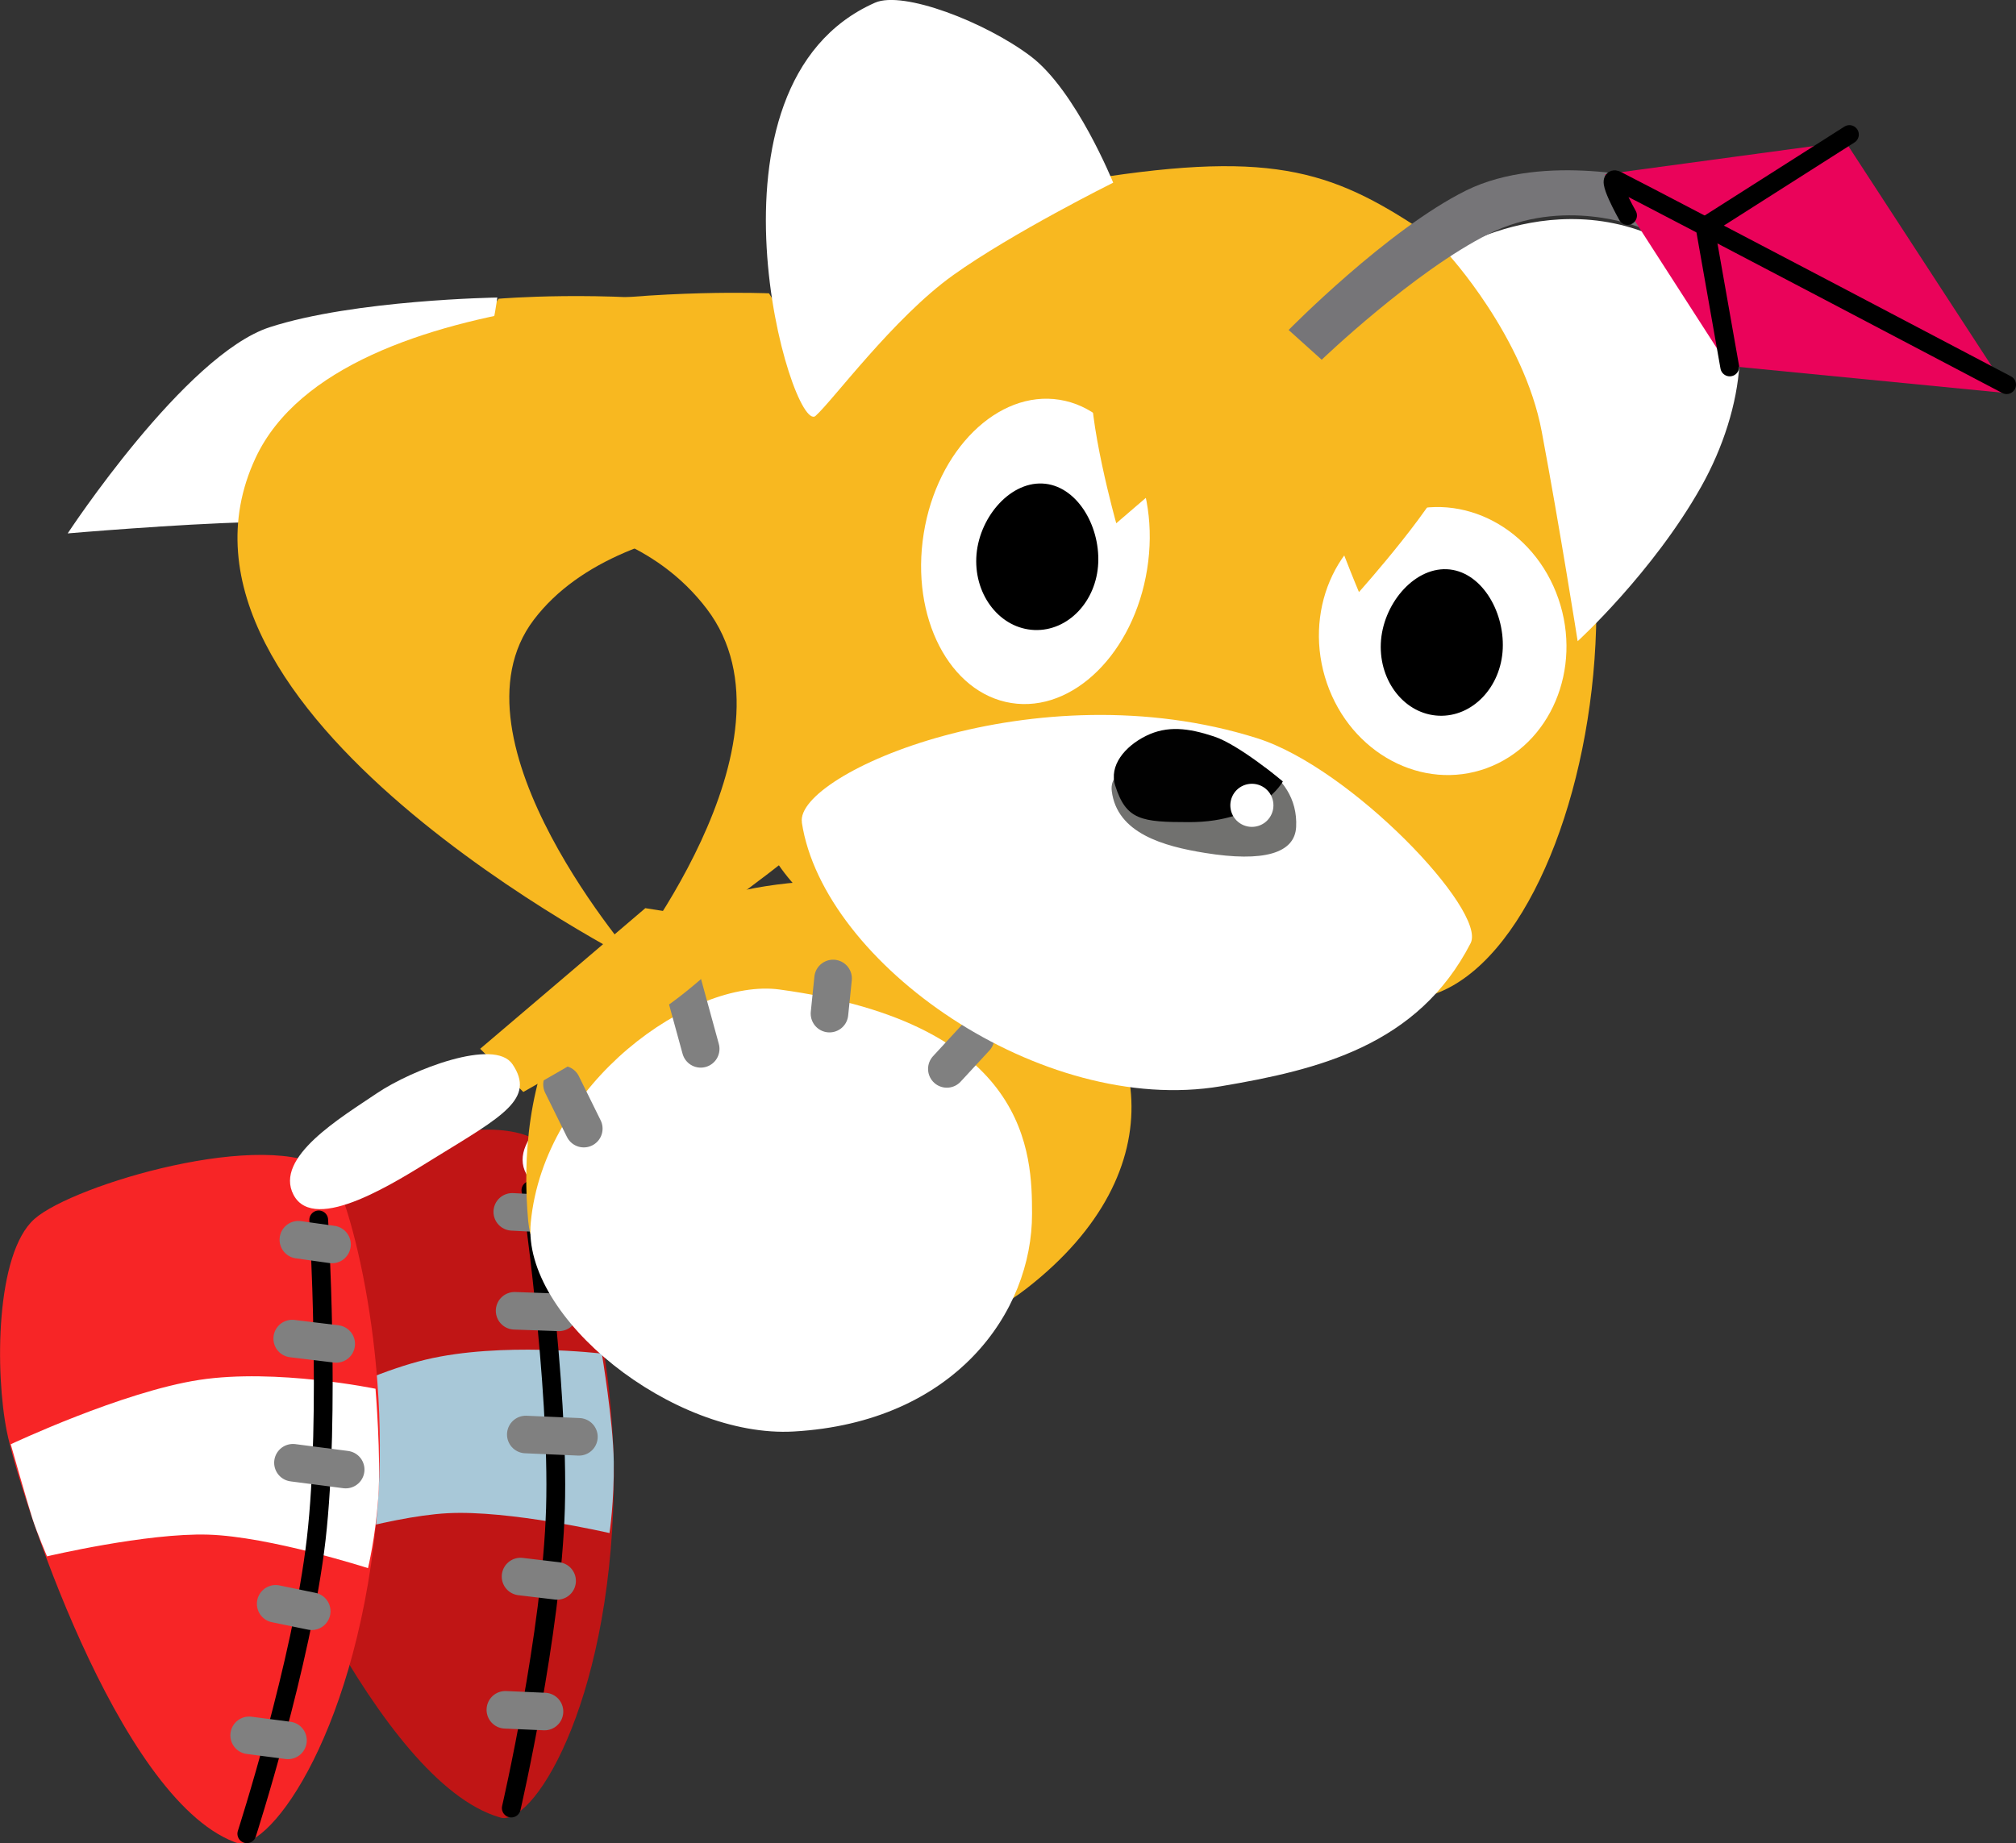 <svg version="1.1" xmlns="http://www.w3.org/2000/svg" xmlns:xlink="http://www.w3.org/1999/xlink" width="26.832" height="24.538" viewBox="0,0,26.832,24.538"><rect x="0" y="0" width="26.832" height="24.538" fill="#333333" stroke="none"/><g transform="translate(-228.583,-170.485)"><g data-paper-data="{&quot;isPaintingLayer&quot;:true}" fill-rule="nonzero" stroke-linejoin="miter" stroke-miterlimit="10" stroke-dasharray="" stroke-dashoffset="0" style="mix-blend-mode: normal"><g data-paper-data="{&quot;index&quot;:null}"><g stroke="none" stroke-width="0" stroke-linecap="butt"><path d="M236.823,183.447c0,0 2.516,-3.082 1.167,-4.856c-1.349,-1.774 -4.192,-1.144 -4.192,-1.144c0,0 0.231,-1.151 0.565,-1.687c0.331,-0.531 0.856,-1.298 0.856,-1.298c0,0 5.405,-0.465 6.547,1.976c1.576,3.369 -4.942,7.01 -4.942,7.01z" fill="#f8b820"/><path d="M234.024,177.48c0,0 -1.165,-0.065 -2.114,-0.043c-0.948,0.022 -2.426,0.149 -2.426,0.149c0,0 1.561,-2.379 2.689,-2.745c1.128,-0.366 3.029,-0.395 3.029,-0.395c0,0 -0.137,1.104 -0.603,1.826c-0.466,0.722 -0.576,1.209 -0.576,1.209z" fill="#ffffff"/></g><path d="M234.561,176.952l-0.566,-0.17" fill="none" stroke="#808080" stroke-width="0.5" stroke-linecap="round"/><path d="M234.984,176.407l-0.481,-0.203" fill="none" stroke="#808080" stroke-width="0.5" stroke-linecap="round"/><path d="M235.41,175.455l-0.643,-0.107" fill="none" stroke="#808080" stroke-width="0.5" stroke-linecap="round"/></g><g data-paper-data="{&quot;index&quot;:null}"><g stroke="none" stroke-width="0" stroke-linecap="butt"><path d="M240.096,177.376c0,0 -3.182,-0.253 -4.407,1.358c-1.225,1.611 1.381,4.57 1.381,4.57c0,0 -6.661,-3.355 -5.085,-6.724c1.142,-2.441 6.833,-2.19 6.833,-2.19c0,0 0.525,0.839 0.856,1.37c0.333,0.536 0.422,1.616 0.422,1.616z" fill="#f8b820"/><path d="M240.936,176.2c-0.466,-0.722 -0.603,-1.826 -0.603,-1.826c0,0 1.901,0.03 3.029,0.395c1.128,0.366 2.689,2.745 2.689,2.745c0,0 -1.478,-0.127 -2.426,-0.149c-0.948,-0.022 -2.114,0.043 -2.114,0.043c0,0 -0.11,-0.487 -0.576,-1.209z" fill="#ffffff"/></g><path d="M241.756,176.639l-0.566,0.17" fill="none" stroke="#808080" stroke-width="0.5" stroke-linecap="round"/><path d="M241.319,175.846l-0.481,0.203" fill="none" stroke="#808080" stroke-width="0.5" stroke-linecap="round"/><path d="M240.769,174.848l-0.643,0.107" fill="none" stroke="#808080" stroke-width="0.5" stroke-linecap="round"/></g><g data-paper-data="{&quot;index&quot;:null}"><path d="M231.878,186.639c0.479,-0.501 2.99,-1.481 3.845,-0.975c0.233,0.138 1.073,2.323 1.029,4.659c-0.054,2.904 -1.103,4.517 -1.523,4.354c-1.608,-0.47 -3.252,-4.41 -3.477,-5.183c-0.225,-0.773 -0.353,-2.355 0.126,-2.856z" fill="#c01515" stroke="none" stroke-width="0" stroke-linecap="butt"/><path d="M232.426,191.1c0,0 -0.156,-0.293 -0.239,-0.489c-0.082,-0.196 -0.369,-0.958 -0.369,-0.958c0,0 1.422,-0.825 2.428,-1.067c1.006,-0.242 2.347,-0.081 2.347,-0.081c0,0 0.152,0.904 0.159,1.439c0.007,0.535 -0.057,0.95 -0.057,0.95c0,0 -1.339,-0.309 -2.157,-0.264c-0.818,0.044 -2.112,0.47 -2.112,0.47z" fill="#a8c8d8" stroke="none" stroke-width="0" stroke-linecap="butt"/><path d="M235.649,186.331c0,0 0.376,2.578 0.327,4.235c-0.049,1.657 -0.588,3.989 -0.588,3.989" fill="none" stroke="#000000" stroke-width="0.25" stroke-linecap="round"/><path d="M235.853,186.642l-0.452,-0.024" fill="none" stroke="#808080" stroke-width="0.5" stroke-linecap="round"/><path d="M236.022,187.956l-0.59,-0.021" fill="none" stroke="#808080" stroke-width="0.5" stroke-linecap="round"/><path d="M235.998,191.531l-0.487,-0.058" fill="none" stroke="#808080" stroke-width="0.5" stroke-linecap="round"/><path d="M235.309,193.247l0.521,0.023" fill="none" stroke="#808080" stroke-width="0.5" stroke-linecap="round"/><path d="M236.288,189.613l-0.707,-0.031" fill="none" stroke="#808080" stroke-width="0.5" stroke-linecap="round"/></g><path d="M238.049,184.142c0,0 0.706,-0.615 1.108,-0.965c0.403,-0.351 1.068,-0.933 1.068,-0.933l1.495,0.219c0,0 -0.694,0.731 -1.218,1.097c-0.524,0.367 -1.873,1.149 -1.873,1.149z" data-paper-data="{&quot;index&quot;:null}" fill="#f8b820" stroke="none" stroke-width="0" stroke-linecap="butt"/><path d="M236.681,184.751c0.468,-0.324 1.559,-0.757 1.799,-0.41c0.317,0.458 -0.122,0.694 -1.021,1.262c-0.481,0.304 -1.583,1.043 -1.871,0.512c-0.269,-0.497 0.625,-1.04 1.093,-1.365z" data-paper-data="{&quot;index&quot;:null}" fill="#ffffff" stroke="none" stroke-width="0" stroke-linecap="butt"/><g data-paper-data="{&quot;index&quot;:null}"><path d="M239.228,182.23c1.539,-0.124 2.03,0.057 3.097,0.774c1.59,1.069 1.945,3.06 -0.079,4.634c-2.051,1.596 -6.471,0.88 -6.633,-0.898c-0.151,-1.653 0.282,-4.243 3.616,-4.511z" fill="#f8b820" stroke="none" stroke-width="0" stroke-linecap="butt"/><path d="M238.958,183.658c3.345,0.454 3.359,2.21 3.361,2.982c0.004,1.313 -1.029,2.78 -3.172,2.902c-1.604,0.091 -3.62,-1.521 -3.5,-2.78c0.177,-1.866 2.157,-3.261 3.312,-3.104z" fill="#ffffff" stroke="none" stroke-width="0" stroke-linecap="butt"/><path d="M241.568,184.3l-0.383,0.415" fill="none" stroke="#808080" stroke-width="0.5" stroke-linecap="round"/><path d="M239.623,183.979l0.048,-0.468" fill="none" stroke="#808080" stroke-width="0.5" stroke-linecap="round"/><path d="M237.909,184.448l-0.235,-0.857" fill="none" stroke="#808080" stroke-width="0.5" stroke-linecap="round"/><path d="M236.063,184.922l0.29,0.588" fill="none" stroke="#808080" stroke-width="0.5" stroke-linecap="round"/></g><g data-paper-data="{&quot;index&quot;:null}"><g><path d="M232.955,186.067c0.221,0.157 0.872,2.406 0.631,4.73c-0.3,2.889 -1.482,4.408 -1.886,4.209c-1.562,-0.604 -2.866,-4.67 -3.025,-5.459c-0.159,-0.79 -0.152,-2.376 0.367,-2.835c0.52,-0.459 3.105,-1.222 3.914,-0.645z" fill="#f72526" stroke="none" stroke-width="0" stroke-linecap="butt"/><path d="M229.209,191.204c0,0 -0.131,-0.305 -0.196,-0.507c-0.065,-0.202 -0.287,-0.985 -0.287,-0.985c0,0 1.487,-0.701 2.51,-0.857c1.023,-0.156 2.345,0.118 2.345,0.118c0,0 0.075,0.913 0.037,1.447c-0.038,0.534 -0.137,0.941 -0.137,0.941c0,0 -1.308,-0.421 -2.127,-0.446c-0.819,-0.025 -2.145,0.289 -2.145,0.289z" fill="#ffffff" stroke="none" stroke-width="0" stroke-linecap="butt"/><path d="M232.825,186.725c0,0 0.156,2.6 -0.033,4.247c-0.189,1.647 -0.924,3.925 -0.924,3.925" fill="none" stroke="#000000" stroke-width="0.25" stroke-linecap="round"/><path d="M233.002,187.052l-0.448,-0.063" fill="none" stroke="#808080" stroke-width="0.5" stroke-linecap="round"/><path d="M232.472,188.305l0.586,0.071" fill="none" stroke="#808080" stroke-width="0.5" stroke-linecap="round"/><path d="M232.252,191.836l0.48,0.099" fill="none" stroke="#808080" stroke-width="0.5" stroke-linecap="round"/><path d="M232.416,193.654l-0.517,-0.067" fill="none" stroke="#808080" stroke-width="0.5" stroke-linecap="round"/><path d="M232.482,189.958l0.702,0.091" fill="none" stroke="#808080" stroke-width="0.5" stroke-linecap="round"/></g><path d="M234.974,184.447c0,0 0.713,-0.606 1.119,-0.952c0.407,-0.346 1.079,-0.92 1.079,-0.92l1.493,0.237c0,0 -0.702,0.723 -1.231,1.083c-0.529,0.361 -1.886,1.127 -1.886,1.127z" fill="#f8b820" stroke="none" stroke-width="0" stroke-linecap="butt"/><path d="M235.403,184.651c0.312,0.461 -0.13,0.693 -1.036,1.25c-0.485,0.298 -1.595,1.024 -1.877,0.491c-0.263,-0.5 0.637,-1.033 1.108,-1.352c0.472,-0.319 1.568,-0.739 1.804,-0.389z" fill="#ffffff" stroke="none" stroke-width="0" stroke-linecap="butt"/></g><path d="M238.579,181.1c-0.74,-4.335 2.305,-7.906 4.753,-8.267c2.384,-0.352 3.129,-0.008 4.447,0.902c3.392,2.344 2.066,9.593 -0.299,10.036c-2.784,0.522 -8.411,0.193 -8.9,-2.67z" data-paper-data="{&quot;index&quot;:null}" fill="#f8b820" stroke="none" stroke-width="0" stroke-linecap="butt"/><path d="M239.256,181.433c-0.098,-0.646 3.106,-2.052 6.057,-1.121c1.254,0.395 3.059,2.297 2.844,2.728c-0.702,1.366 -2.028,1.687 -3.325,1.906c-2.387,0.403 -5.291,-1.631 -5.577,-3.512z" data-paper-data="{&quot;index&quot;:null}" fill="#ffffff" stroke="none" stroke-width="0" stroke-linecap="butt"/><path d="M239.439,176.021c-0.317,0.277 -1.685,-4.406 0.79,-5.5c0.373,-0.165 1.469,0.258 2.072,0.713c0.603,0.456 1.098,1.683 1.098,1.683c0,0 -1.338,0.665 -2.13,1.231c-0.792,0.566 -1.607,1.676 -1.83,1.872z" data-paper-data="{&quot;index&quot;:null}" fill="#ffffff" stroke="none" stroke-width="0" stroke-linecap="butt"/><path d="M251.305,174.066c0.668,0.547 0.503,1.862 -0.08,2.898c-0.643,1.143 -1.644,2.057 -1.644,2.057c0,0 -0.239,-1.517 -0.478,-2.789c-0.238,-1.272 -1.254,-2.373 -1.254,-2.373c0,0 1.794,-1.155 3.456,0.206z" data-paper-data="{&quot;index&quot;:null}" fill="#ffffff" stroke="none" stroke-width="0" stroke-linecap="butt"/><g data-paper-data="{&quot;index&quot;:null}" stroke="none" stroke-width="0" stroke-linecap="butt"><path d="M246.244,179.581c-0.322,-0.935 0.106,-1.945 0.957,-2.255c0.851,-0.31 1.802,0.196 2.124,1.131c0.322,0.935 -0.106,1.945 -0.957,2.255c-0.851,0.31 -1.802,-0.196 -2.124,-1.131z" fill="#ffffff"/><path d="M248.584,179.12c-0.022,0.512 -0.403,0.912 -0.851,0.893c-0.448,-0.019 -0.794,-0.45 -0.772,-0.962c0.022,-0.512 0.43,-1.007 0.878,-0.988c0.448,0.019 0.767,0.545 0.745,1.057z" fill="#000000"/></g><g data-paper-data="{&quot;index&quot;:null}" stroke="none" stroke-width="0" stroke-linecap="butt"><path d="M242.685,175.807c0.821,0.131 1.344,1.14 1.166,2.255c-0.177,1.115 -0.987,1.913 -1.808,1.782c-0.821,-0.131 -1.344,-1.14 -1.166,-2.255c0.177,-1.115 0.987,-1.913 1.808,-1.782z" fill="#ffffff"/><path d="M243.2,177.979c-0.022,0.512 -0.403,0.912 -0.851,0.893c-0.448,-0.019 -0.794,-0.45 -0.772,-0.962c0.022,-0.512 0.43,-1.007 0.878,-0.988c0.448,0.019 0.767,0.545 0.745,1.057z" fill="#000000"/></g><path d="M243.44,177.452c0,0 -0.395,-1.409 -0.327,-1.985c0.094,-0.798 0.843,-1.26 0.843,-1.26l3.852,0.874c0,0 0.206,1.033 0.084,1.584c-0.098,0.445 -1.222,1.702 -1.222,1.702c0,0 -0.33,-0.781 -0.499,-1.359c-0.169,-0.578 -0.365,-1.59 -0.365,-1.59l-2.366,2.033z" data-paper-data="{&quot;index&quot;:null}" fill="#f8b820" stroke="none" stroke-width="0" stroke-linecap="butt"/><g data-paper-data="{&quot;index&quot;:null}" stroke="none" stroke-width="0" stroke-linecap="butt"><path d="M244.46,180.494c0.552,-0.103 1.413,0.245 1.374,1c-0.018,0.353 -0.437,0.471 -1.211,0.346c-0.554,-0.089 -1.173,-0.261 -1.243,-0.824c-0.043,-0.351 0.529,-0.419 1.08,-0.522z" fill="#71716f"/><path d="M243.426,180.943c-0.084,-0.264 0.125,-0.52 0.409,-0.661c0.284,-0.141 0.566,-0.105 0.905,0.007c0.339,0.112 0.917,0.599 0.917,0.599c0,0 -0.287,0.542 -1.247,0.542c-0.635,0 -0.839,-0.027 -0.984,-0.487z" fill="#010101"/><path d="M244.963,181.259c-0.029,-0.156 0.073,-0.306 0.229,-0.335c0.156,-0.029 0.306,0.073 0.335,0.229c0.029,0.156 -0.073,0.306 -0.229,0.335c-0.156,0.029 -0.306,-0.073 -0.335,-0.229z" fill="#ffffff"/></g><g data-paper-data="{&quot;index&quot;:null}"><path d="M245.734,174.878c0,0 1.311,-1.335 2.36,-1.856c1.05,-0.521 2.548,-0.128 2.548,-0.128l-0.25,0.613c0,0 -1,-0.405 -1.996,0.093c-0.996,0.498 -2.222,1.674 -2.222,1.674z" fill="#767578" stroke="none" stroke-width="0" stroke-linecap="butt"/><path d="M249.943,172.806l3.203,-0.434l2.182,3.35l-3.743,-0.366z" fill="#ea035a" stroke="none" stroke-width="0" stroke-linecap="butt"/><path d="M250.245,173.354c0,0 -0.313,-0.554 -0.143,-0.467c0.669,0.34 5.188,2.719 5.188,2.719" fill="none" stroke="#000000" stroke-width="0.25" stroke-linecap="round"/><path d="M251.605,175.37l-0.33,-1.87l1.923,-1.224" fill="none" stroke="#000000" stroke-width="0.25" stroke-linecap="round"/></g></g></g></svg>
